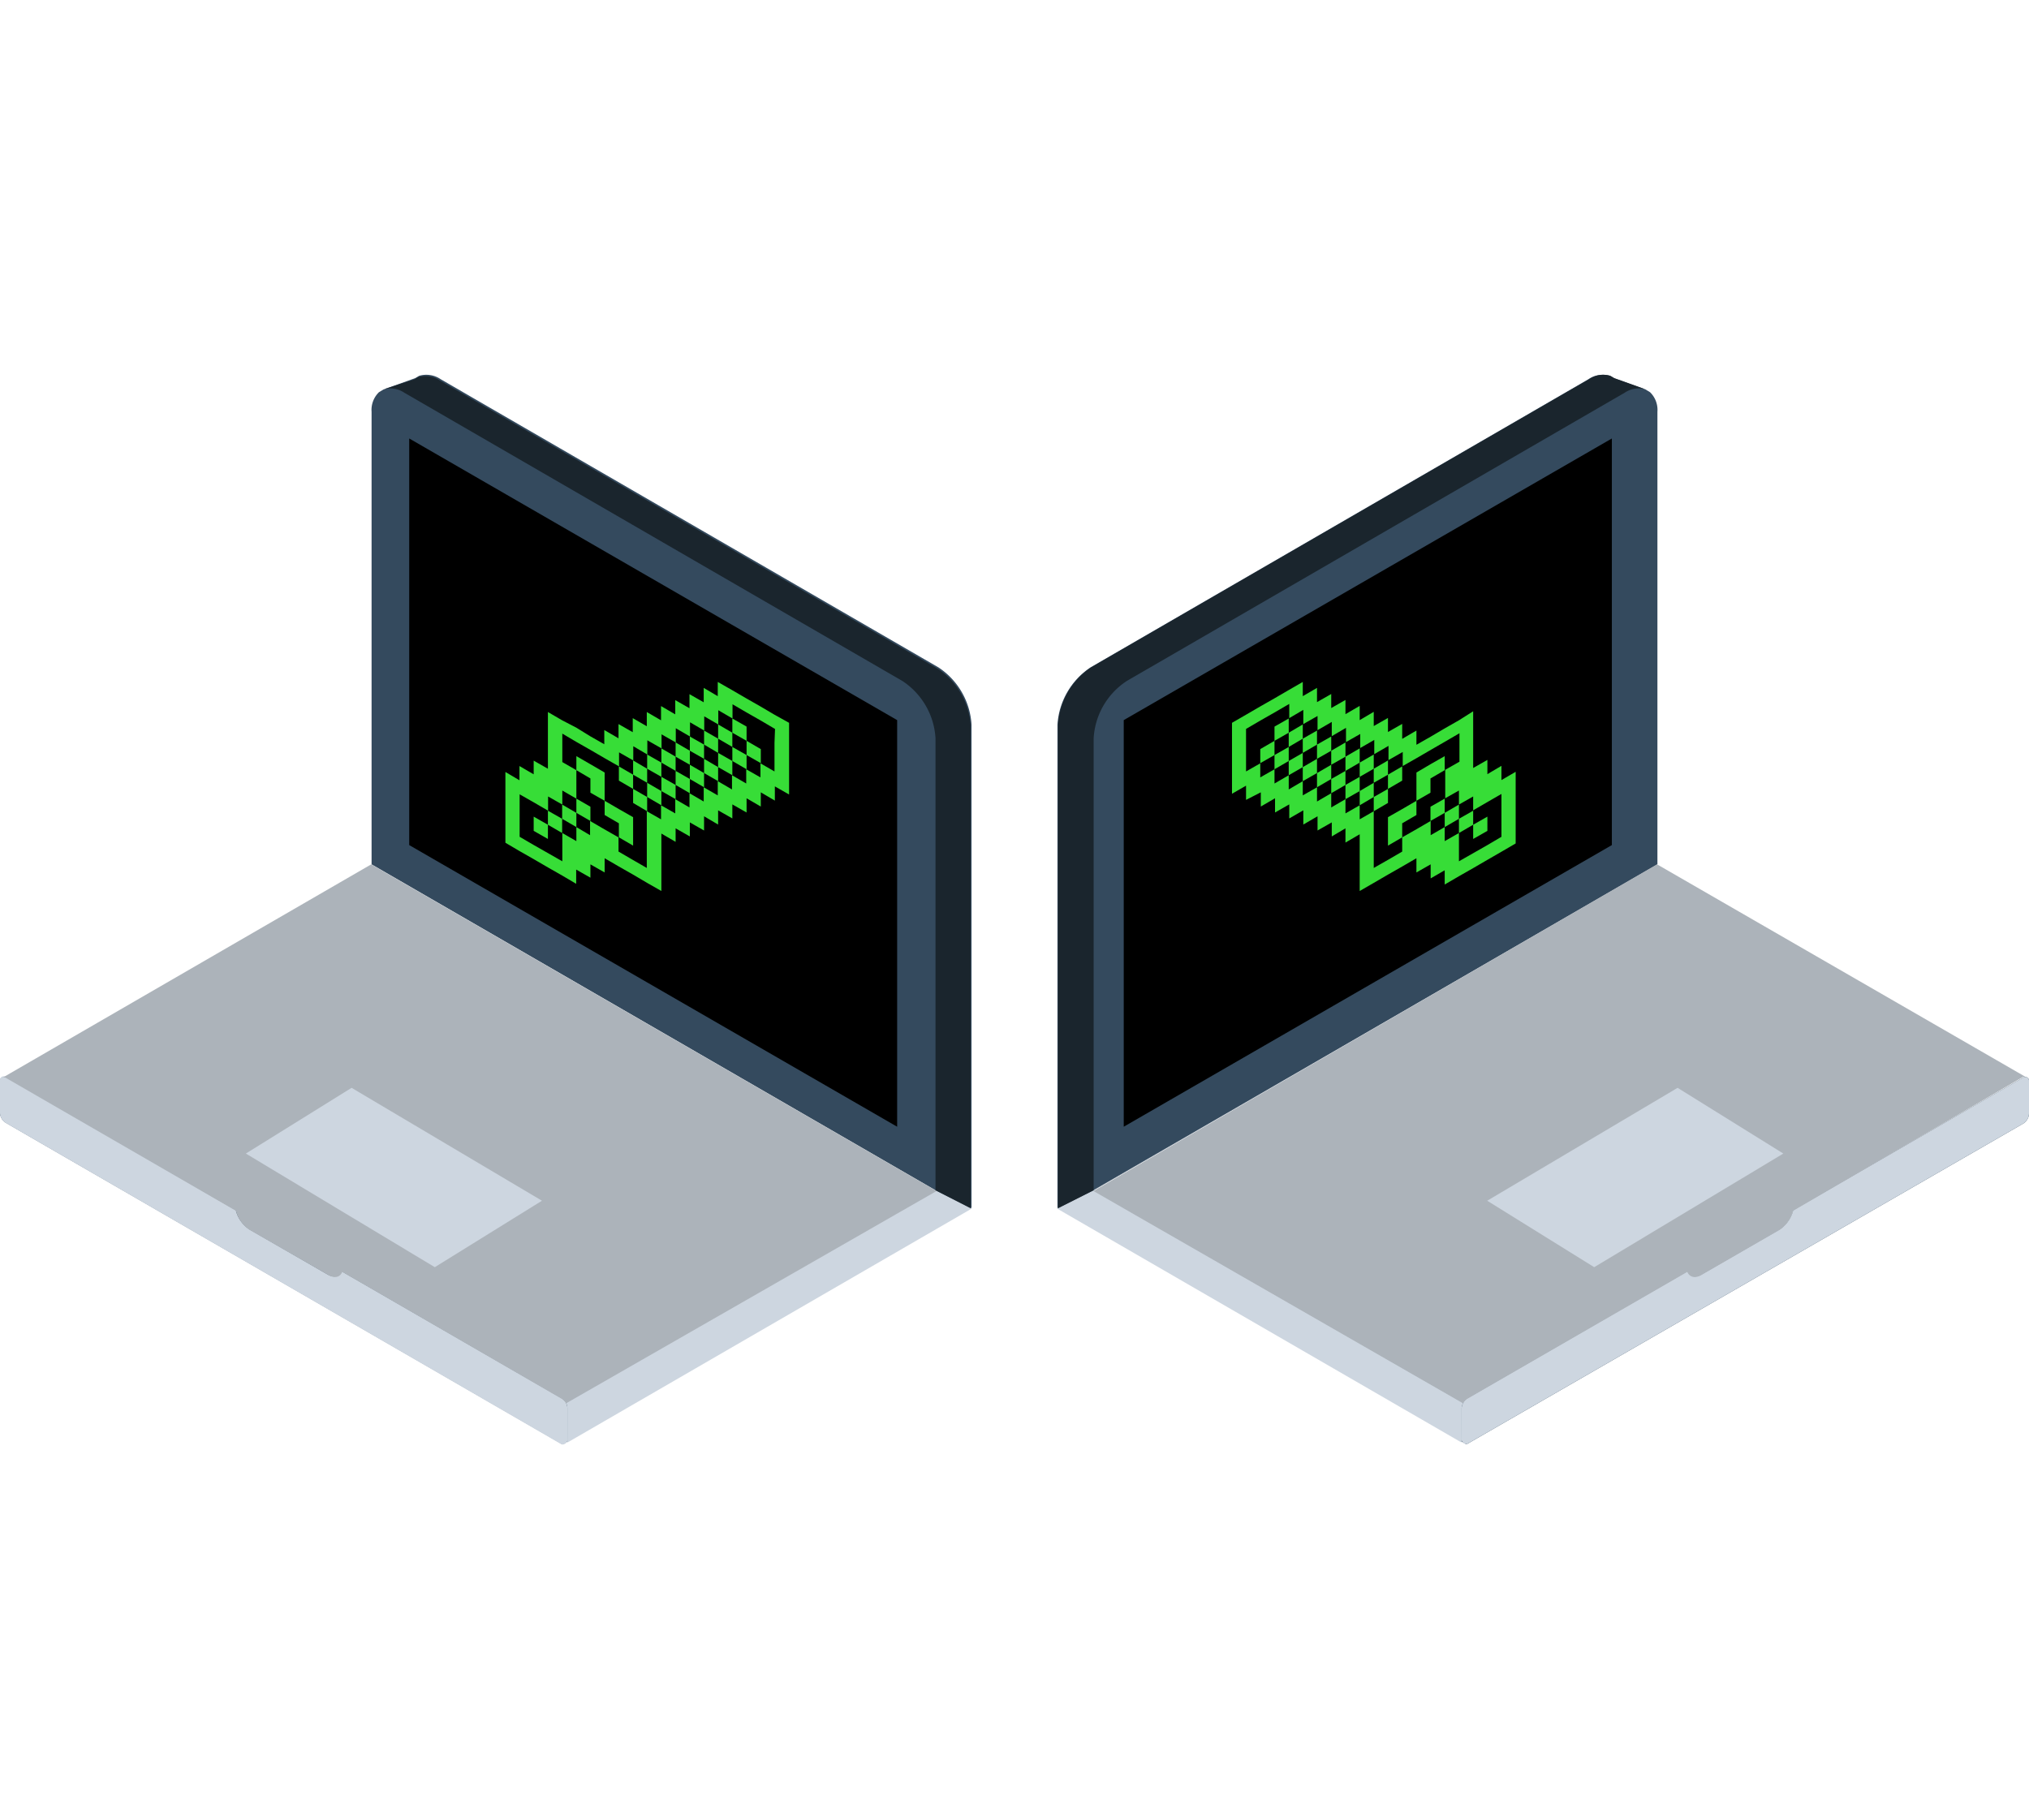 <svg xmlns="http://www.w3.org/2000/svg" viewBox="0 0 112.65 101.07"><title>Asset 13</title><g id="bf417b12-7c1e-4f63-81ca-2c231b40a7c2" data-name="Layer 2"><g id="aaacfdcf-28b4-4fe9-87e0-73f550e4cd91" data-name="Capa 1"><circle cx="56.33" cy="50.54" r="50.54" style="fill:none"/><path d="M53.94,40.25a4.1,4.1,0,0,0-1.84-3.19l-27.63-16a1.42,1.42,0,0,0-1.2-.19h0l0,0-.22.13-1.76.63-.25.15a1.37,1.37,0,0,0-.41,1.09V48h0v0L51.94,66.1,31.42,77.9a.64.64,0,0,0-.24-.25L19,70.59c-.11.29-.41.39-.76.19l-4.35-2.51a1.8,1.8,0,0,1-.76-1.07L.32,59.83a.26.26,0,0,0-.21,0h0A.21.21,0,0,0,0,60v1.81a.68.68,0,0,0,.32.54L31.18,80.18a.23.23,0,0,0,.11,0l.19-.11,22.46-13" style="fill:#344a5e"/><path d="M31.51,79.83a.31.31,0,0,1-.22.38.23.23,0,0,1-.11,0L.32,62.36A.68.68,0,0,1,0,61.82V60a.21.21,0,0,1,.11-.21.26.26,0,0,1,.21,0L13.09,67.2a1.8,1.8,0,0,0,.76,1.07l4.35,2.51c.35.2.65.1.76-.19l12.22,7.06a.64.64,0,0,1,.24.25.6.6,0,0,1,.08.29" style="fill:#cdd6e0"/><path d="M20.6,48,51.94,66.1,31.42,77.9a.6.6,0,0,1,.08.29V80a.36.36,0,0,1,0,.11h0l22.46-13-2-1" style="fill:#cdd6e0"/><path d="M52,66.14,31.43,77.93a.64.64,0,0,0-.24-.25L19,70.63c-.11.29-.41.38-.76.18L13.86,68.3a1.81,1.81,0,0,1-.76-1.06L.33,59.86a.22.22,0,0,0-.21,0h0L20.61,48v0Z" style="fill:#acb3ba"/><polygon points="13.65 64.06 24.14 70.37 30.09 66.68 19.52 60.41 13.65 64.06" style="fill:#cdd6e0"/><polygon points="49.81 62.57 22.72 46.93 22.72 24.35 49.81 39.99 49.81 62.57"/><path d="M51.94,66.1V41a4.09,4.09,0,0,0-1.85-3.19l-27.64-16a1.39,1.39,0,0,0-1.19-.18L23,21.07l.22-.13,0,0h0a1.42,1.42,0,0,1,1.2.19l27.63,16a4.07,4.07,0,0,1,1.84,3.19V67.1" style="fill:#1a252d"/><path d="M58.71,40.25a4.13,4.13,0,0,1,1.84-3.19l27.64-16a1.4,1.4,0,0,1,1.19-.19h0l0,0,.22.13,1.76.63.25.15a1.37,1.37,0,0,1,.41,1.09V48h0v0L60.72,66.1,81.24,77.9a.61.61,0,0,1,.23-.25l12.22-7.06c.12.29.42.39.77.19l4.35-2.51a1.83,1.83,0,0,0,.75-1.07l12.78-7.37a.24.24,0,0,1,.2,0h0a.21.21,0,0,1,.11.21v1.81a.69.69,0,0,1-.31.54L81.47,80.18a.2.2,0,0,1-.11,0l-.18-.11-22.47-13" style="fill:#344a5e"/><path d="M81.15,78.19a.75.75,0,0,1,.09-.29.61.61,0,0,1,.23-.25l12.22-7.06c.12.29.42.39.77.19l4.35-2.51a1.83,1.83,0,0,0,.75-1.07l12.78-7.37a.24.24,0,0,1,.2,0,.21.21,0,0,1,.11.21v1.81a.69.69,0,0,1-.31.54L81.47,80.18a.2.2,0,0,1-.11,0,.31.31,0,0,1-.22-.38" style="fill:#cdd6e0"/><path d="M92.05,48,60.72,66.1,81.24,77.9a.75.75,0,0,0-.09.29V80a.2.2,0,0,0,0,.11h0l-22.47-13,2-1" style="fill:#cdd6e0"/><path d="M92,48v0l20.49,11.82h0a.2.2,0,0,0-.2,0L99.55,67.24a1.84,1.84,0,0,1-.75,1.06l-4.35,2.51c-.35.2-.65.11-.77-.18L81.46,77.68a.61.61,0,0,0-.23.25L60.71,66.14Z" style="fill:#acb3ba"/><polygon points="93.14 60.41 82.57 66.68 88.51 70.37 99.01 64.06 93.14 60.41" style="fill:#cdd6e0"/><polygon points="62.39 39.99 89.49 24.35 89.49 46.93 62.39 62.57 62.39 39.99"/><path d="M60.72,66.1V41a4.07,4.07,0,0,1,1.85-3.19l27.63-16a1.4,1.4,0,0,1,1.19-.18l-1.76-.63-.22-.13,0,0h0a1.4,1.4,0,0,0-1.19.19l-27.64,16a4.13,4.13,0,0,0-1.84,3.19V67.1" style="fill:#1a252d"/><path d="M43,39.69l-.78-.46-.79-.45-.79-.46-.79-.45v.79l-.78-.46V39l-.79-.45v.78l-.79-.45v.79l-.79-.46V40l-.79-.46v.79l-.78-.45v.78l-.79-.45V41l-.79-.46v.79l-.79-.45L32,40.41,31.21,40l-.79-.46v3.15l-.79-.45V43l-.79-.46v.79l-.78-.46V46.8l.78.46.79.45.79.46.79.45.78.46v-.79l.79.45V48l.79.45v-.79l.79.46.79.45.78.46.79.45V46.29l.79.46V46l.79.45v-.78l.79.45v-.79l.78.46V45l.79.45v-.78l.79.45v-.79l.79.46V44l.78.46v-.79l.79.45V40.14Zm0,1.57v1.58l-.78-.45v.78l-.79-.45v.79l-.79-.46v.79l-.79-.46v.79l-.78-.45v.79l-.79-.46v.79l-.79-.46v.79l-.79-.45v.78l-.79-.45V48.2l-.78-.45-.79-.46V46.5l-.79-.45-.79-.46v.79L32,45.93v.78l-.78-.45v1.57l-.79-.45-.79-.45-.79-.46V44.11l.79.45.79.46v-.79l.79.45V43.9l.78.45V42.77l-.78-.45V40.74l.78.46.79.45.79.46.79.45v-.78l.79.45v-.79l.78.46v-.79l.79.45v-.78l.79.45v-.79l.79.46v-.79l.79.46v-.79l.78.45v-.79l.79.46v-.79l.79.46.79.45.78.46Z" style="fill:#37dd37"/><polygon points="41.45 41.14 41.45 40.35 40.66 39.9 40.66 40.69 41.45 41.14" style="fill:#37dd37"/><polygon points="40.66 41.48 40.66 40.69 39.87 40.23 39.87 41.02 40.66 41.48" style="fill:#37dd37"/><polygon points="41.45 41.14 41.45 41.93 42.24 42.38 42.24 41.6 41.45 41.14" style="fill:#37dd37"/><polygon points="39.87 41.81 39.87 41.02 39.09 40.57 39.09 41.35 39.87 41.81" style="fill:#37dd37"/><polygon points="40.66 41.48 40.66 42.26 41.45 42.72 41.45 41.93 40.66 41.48" style="fill:#37dd37"/><polygon points="39.09 42.14 39.09 41.35 38.3 40.9 38.3 41.69 39.09 42.14" style="fill:#37dd37"/><polygon points="39.87 41.81 39.87 42.6 40.66 43.05 40.66 42.26 39.87 41.81" style="fill:#37dd37"/><polygon points="38.3 42.47 38.3 41.69 37.51 41.23 37.51 42.02 38.3 42.47" style="fill:#37dd37"/><polygon points="39.09 42.14 39.09 42.93 39.87 43.38 39.87 42.6 39.09 42.14" style="fill:#37dd37"/><polygon points="37.51 42.81 37.51 42.02 36.72 41.56 36.72 42.35 37.51 42.81" style="fill:#37dd37"/><polygon points="38.3 42.47 38.3 43.26 39.09 43.72 39.09 42.93 38.3 42.47" style="fill:#37dd37"/><polygon points="36.72 43.14 36.72 42.35 35.93 41.9 35.93 42.69 36.72 43.14" style="fill:#37dd37"/><polygon points="37.51 42.81 37.51 43.59 38.3 44.05 38.3 43.26 37.51 42.81" style="fill:#37dd37"/><polygon points="35.93 43.47 35.93 42.69 35.15 42.23 35.15 43.02 35.93 43.47" style="fill:#37dd37"/><polygon points="36.72 43.14 36.72 43.93 37.51 44.38 37.51 43.59 36.72 43.14" style="fill:#37dd37"/><polygon points="35.15 43.81 35.15 43.02 34.36 42.56 34.36 43.35 35.15 43.81" style="fill:#37dd37"/><polygon points="35.93 43.47 35.93 44.26 36.72 44.72 36.72 43.93 35.93 43.47" style="fill:#37dd37"/><polygon points="35.15 43.81 35.15 44.59 35.93 45.05 35.93 44.26 35.15 43.81" style="fill:#37dd37"/><polygon points="32.78 44.02 33.57 44.47 33.57 43.69 33.57 42.9 32.78 42.44 32 41.99 32 42.77 32.78 43.23 32.78 44.02" style="fill:#37dd37"/><polygon points="32 44.35 32 45.14 32.78 45.59 32.78 44.8 32 44.35" style="fill:#37dd37"/><polygon points="35.15 46.17 35.15 45.38 34.36 44.93 33.57 44.47 33.57 45.26 34.36 45.72 34.36 46.5 35.15 46.96 35.15 46.17" style="fill:#37dd37"/><polygon points="31.21 44.68 31.21 45.47 32 45.93 32 45.14 31.21 44.68" style="fill:#37dd37"/><polygon points="30.42 45.02 30.42 45.8 31.21 46.26 31.21 45.47 30.42 45.02" style="fill:#37dd37"/><polygon points="29.63 46.14 30.42 46.59 30.42 45.8 29.63 45.35 29.63 46.14" style="fill:#37dd37"/><polygon points="70.76 41.14 71.55 40.69 71.55 39.9 70.76 40.35 70.76 41.14" style="fill:#37dd37"/><polygon points="71.55 41.48 72.33 41.02 72.33 40.23 71.55 40.69 71.55 41.48" style="fill:#37dd37"/><polygon points="70.76 41.14 69.97 41.6 69.97 42.38 70.76 41.93 70.76 41.14" style="fill:#37dd37"/><polygon points="72.33 41.81 73.12 41.35 73.12 40.57 72.33 41.02 72.33 41.81" style="fill:#37dd37"/><polygon points="71.55 41.48 70.76 41.93 70.76 42.72 71.55 42.26 71.55 41.48" style="fill:#37dd37"/><polygon points="73.12 42.14 73.91 41.69 73.91 40.9 73.12 41.35 73.12 42.14" style="fill:#37dd37"/><polygon points="72.33 41.81 71.55 42.26 71.55 43.05 72.33 42.6 72.33 41.81" style="fill:#37dd37"/><polygon points="73.91 42.47 74.7 42.02 74.7 41.23 73.91 41.69 73.91 42.47" style="fill:#37dd37"/><polygon points="73.12 42.14 72.33 42.6 72.33 43.38 73.12 42.93 73.12 42.14" style="fill:#37dd37"/><polygon points="74.7 42.81 75.49 42.35 75.49 41.56 74.7 42.02 74.7 42.81" style="fill:#37dd37"/><polygon points="73.91 42.47 73.12 42.93 73.12 43.72 73.91 43.26 73.91 42.47" style="fill:#37dd37"/><polygon points="75.49 43.14 76.27 42.69 76.27 41.9 75.49 42.35 75.49 43.14" style="fill:#37dd37"/><polygon points="74.7 42.81 73.91 43.26 73.91 44.05 74.7 43.59 74.7 42.81" style="fill:#37dd37"/><polygon points="76.27 43.47 77.06 43.02 77.06 42.23 76.27 42.69 76.27 43.47" style="fill:#37dd37"/><polygon points="75.49 43.14 74.7 43.59 74.7 44.38 75.49 43.93 75.49 43.14" style="fill:#37dd37"/><polygon points="77.06 43.81 77.85 43.35 77.85 42.56 77.06 43.02 77.06 43.81" style="fill:#37dd37"/><polygon points="76.27 43.47 75.49 43.93 75.49 44.72 76.27 44.26 76.27 43.47" style="fill:#37dd37"/><polygon points="79.42 42.44 78.64 42.9 78.64 43.69 78.64 44.47 79.42 44.02 79.42 43.23 80.21 42.77 80.21 41.99 79.42 42.44" style="fill:#37dd37"/><polygon points="77.06 43.81 76.27 44.26 76.27 45.05 77.06 44.59 77.06 43.81" style="fill:#37dd37"/><polygon points="78.64 45.26 78.64 44.47 77.85 44.93 77.06 45.38 77.06 46.17 77.06 46.96 77.85 46.5 77.85 45.72 78.64 45.26" style="fill:#37dd37"/><polygon points="80.21 44.35 79.42 44.8 79.42 45.59 80.21 45.14 80.21 44.35" style="fill:#37dd37"/><path d="M83.36,43.32v-.79l-.78.46V42.2l-.79.45V39.5L81,40l-.79.45-.78.46-.79.45v-.79l-.79.46V40.2l-.79.45v-.78l-.79.45v-.79l-.78.46V39.2l-.79.46v-.79l-.79.45v-.78l-.79.45V38.2l-.79.46v-.79l-.78.45-.79.46-.79.45-.79.46-.78.45v3.94l.78-.45v.79L70,44v.79l.79-.46v.79l.79-.45v.78l.78-.45v.79l.79-.46v.79l.79-.45v.78L74.7,46v.79l.79-.46v3.15l.78-.45.79-.46.79-.45.79-.46v.79l.79-.45v.78l.78-.45v.79l.79-.46.79-.45.79-.46.78-.45.79-.46V42.86Zm0,1.57v1.58l-.78.46-.79.45-.79.45V46.26l-.79.45v-.78l-.78.45v-.79l-.79.46-.79.45v.79l-.79.46-.79.45V45.05l-.78.45v-.78l-.79.45v-.79l-.79.46v-.79l-.79.46v-.79l-.79.45v-.79l-.78.46v-.79l-.79.46v-.79l-.79.45v-.78l-.79.45V40.48L70,40l.79-.45.79-.46v.79l.78-.46v.79l.79-.45v.79l.79-.46v.79l.79-.46v.79l.79-.45v.78l.78-.45v.79l.79-.46v.79l.79-.45v.78l.79-.45.79-.46.78-.45.79-.46v1.58l-.79.45v1.58L81,43.9v.78l.79-.45V45l.79-.46.78-.45Z" style="fill:#37dd37"/><polygon points="81 44.68 80.21 45.14 80.21 45.93 81 45.47 81 44.68" style="fill:#37dd37"/><polygon points="81.79 45.02 81 45.47 81 46.26 81.79 45.8 81.79 45.02" style="fill:#37dd37"/><polygon points="82.58 46.14 82.58 45.35 81.79 45.8 81.79 46.59 82.58 46.14" style="fill:#37dd37"/></g></g></svg>
